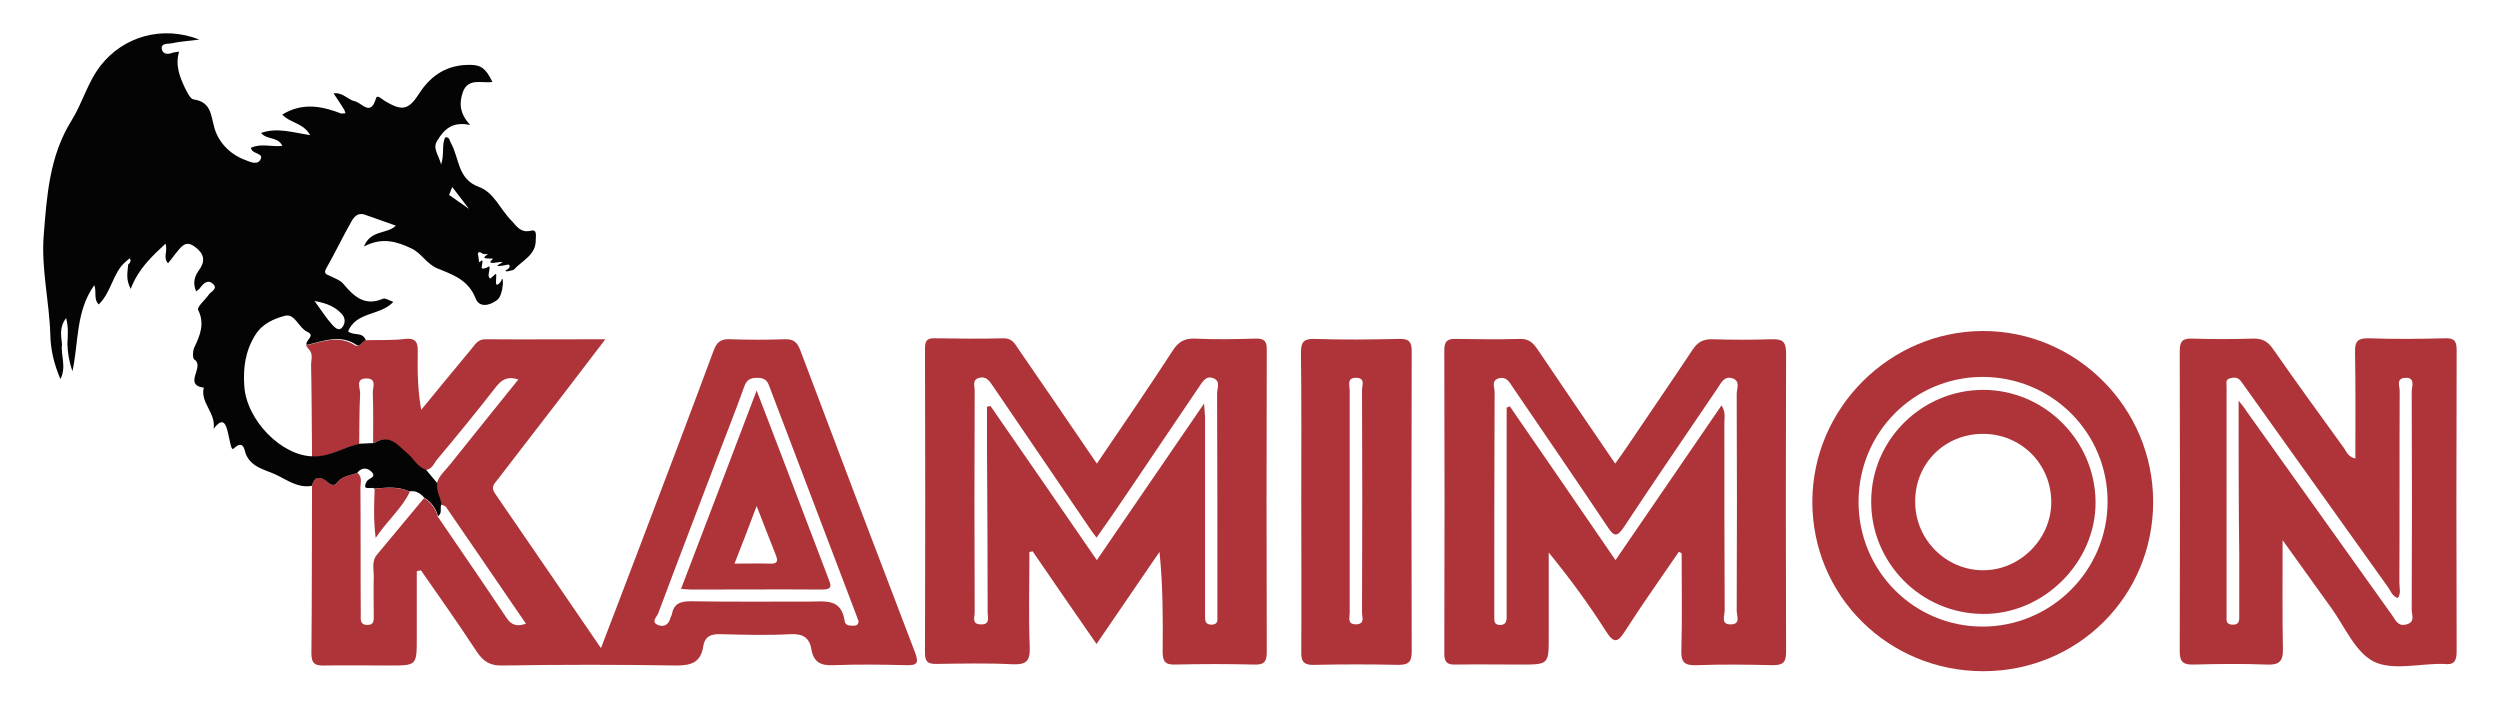 <?xml version="1.0" encoding="utf-8"?>
<!-- Generator: Adobe Illustrator 22.0.1, SVG Export Plug-In . SVG Version: 6.00 Build 0)  -->
<svg version="1.1" id="Ebene_1" xmlns="http://www.w3.org/2000/svg" x="0px" y="0px"
     viewBox="0 0 790 222.7" style="enable-background:new 0 0 790 222.7;" xml:space="preserve">
<style type="text/css">
	.st0{fill:#AE3439;}
	.st1{fill:#040404;}
</style>
    <g>
	<path class="st0" d="M115.5,107.5c4.2-0.1,8.3,0.1,12.5-0.4c3.7-0.4,4.1,1.4,4,4.4c-0.1,5.9,0,11.8,1.1,18c5.3-6.5,10.7-13,16-19.4
		c1.1-1.4,2-2.9,4.3-2.9c12.3,0.1,24.6,0,37.9,0c-5,6.5-9.5,12.4-14,18.3c-6.7,8.7-13.4,17.4-20.1,26.1c-1,1.3-2.2,2.3-0.8,4.3
		c11,16,22,32.1,33.5,48.9c4-10.5,7.8-20.3,11.5-30.1c8.1-21.3,16.2-42.6,24.1-63.9c1-2.8,2.4-3.8,5.4-3.6c5.7,0.2,11.3,0.2,17,0
		c2.9-0.1,4,0.9,5,3.5c12,31.9,24.1,63.7,36.3,95.6c1.2,3.2,0.6,4-2.8,3.9c-7.7-0.2-15.3-0.3-23,0c-4.1,0.2-6.3-1-7-5
		c-0.6-3.7-2.7-5-6.6-4.8c-7.3,0.4-14.7,0.2-22,0c-3.1-0.1-5.1,0.6-5.6,4c-0.8,4.8-3.6,5.9-8.4,5.9c-18.3-0.3-36.6-0.3-55,0
		c-3.9,0.1-6-1.2-8.1-4.3c-5.7-8.7-11.7-17.2-17.7-25.8c-0.4,0.1-0.9,0.2-1.3,0.3c0,7,0,14,0,21.1c0,8.7,0,8.7-8.6,8.7
		c-6.8,0-13.7-0.1-20.5,0c-2.8,0.1-4.2-0.4-4.2-3.8c0.2-17.7,0.1-35.3,0.2-53c0.7-3.1,2.7-2.9,4.6-1.4c1.2,1,2.2,1.8,3.3,0.4
		c1.7-2.2,4.2-2.2,6.4-3.1c1.8,1.4,0.9,3.4,1,5.1c0.1,13.3,0,26.6,0.1,39.8c0,1.4-0.3,3.1,2,3.2c2.3,0,2.1-1.5,2.1-3.1
		c0-4-0.1-8,0-11.9c0.1-2.4-0.8-5,1-7.2c5-6,9.9-11.9,14.9-17.9c2.2,1.4,3.7,3.3,4.3,5.8c7.3,10.7,14.6,21.3,21.8,32.1
		c1.6,2.4,3.4,2.7,6.1,1.8c-8.5-12.4-16.8-24.6-25.2-36.8c-0.3-0.5-1.1-0.6-1.7-0.9c-0.3-2.2-1.8-4.2-1.3-6.6c0.7-2.5,2.7-4.1,4.2-6
		c7.1-8.9,14.3-17.8,21.6-26.9c-3.5-1.1-5.3,0.1-7.1,2.4c-6,7.7-12.2,15.3-18.5,22.8c-1.1,1.3-1.7,3.4-3.9,3.4
		c-2.7-0.8-3.8-3.4-5.8-5.1c-3.1-2.6-5.7-6.4-10.6-3.3c0-5.3,0.1-10.6-0.1-15.9c-0.1-1.6,1.4-4.6-1.9-4.6c-3.8-0.1-2,3.1-2.1,4.9
		c-0.3,5.3-0.2,10.6-0.3,15.9c-5.1,1-9.6,4.2-14.9,4c-0.1-9.7-0.1-19.4-0.3-29.1c0-1.7,0.8-3.6-0.9-5.1c-0.2-0.3-0.4-0.6-0.6-0.9
		l-0.3-0.1c5.3-1.2,10.5-3.5,15.8,0C113.7,109.7,114.5,107.9,115.5,107.5z M271.3,196.2c-0.2-0.4-0.4-0.8-0.5-1.3
		c-9.3-24.4-18.5-48.7-27.8-73.1c-0.7-1.9-1.8-2.4-3.7-2.4c-2.1,0-3.3,0.5-4.1,2.7c-2.6,7.3-5.5,14.6-8.3,21.9
		c-6.3,16.6-12.7,33.2-18.9,49.8c-0.4,1.1-2.4,2.7-0.1,3.7c2,0.8,3.5-0.2,4-2.4c0.1-0.3,0.3-0.6,0.4-0.9c0.6-3.5,2.7-4.2,6-4.2
		c12.5,0.2,25,0.1,37.4,0.1c4.9,0,10.2-1.1,11.2,6.1c0.2,1.7,1.9,1.5,3.3,1.5C271.1,197.5,271.3,197,271.3,196.2z"/>
        <path class="st1" d="M167.8,72.9c-3.3,0.8-4.5-1.4-6.2-3.2c-3.5-3.5-5.5-8.9-10.2-10.6c-6.9-2.5-6.2-9.1-8.9-13.9
		c-0.5-0.8-0.4-2-1.8-1.8c-1.2,2.3-0.2,5-1.3,8.6c-0.9-3.4-2.8-5.1-1.2-7.6c2.2-3.6,4.8-6.1,10.4-4.9c-3.5-3.7-3.5-7.1-2.3-10.5
		c1.7-4.5,6-2.6,9.3-3.1c-2-4.2-3.6-5.4-7-5.4c-7.1-0.1-12.3,3.1-16.1,9c-3.4,5.3-5.4,5.7-10.9,2.4c-0.9-0.5-2.4-2.2-2.8-0.8
		c-1.7,5.9-4.5,1.3-6.7,0.9c-2.2-0.5-3.8-2.9-6.7-2.5c1.3,1.9,2.4,3.6,3.4,5.2c0.1,0.4,0.3,0.8,0.4,1.1c-0.4,0-0.9,0-1.3,0.1
		c-6.2-2.4-12.3-3.6-18.7,0.3c2.4,2.7,6.7,2.6,8.8,6.5c-5.4-0.8-10.3-2.5-15.5-0.7c1.8,2.3,5.4,1.1,6.7,4.1
		c-3.4,0.4-6.7-0.9-9.9,0.6c0.3,2.2,4.4,1.5,2.9,3.9c-1.1,1.7-3.5,0.4-5.1-0.2c-4.6-1.8-8-5.5-9.3-9.8c-1.2-4.2-1-8.4-6.7-9.2
		c-1-0.2-1.9-2.2-2.6-3.5c-1.7-3.6-3.2-7.3-1.9-11.6c-0.9,0.2-1.4,0.2-1.9,0.3c-1.6,0.7-3.3,0.6-3.6-1.2c-0.2-1.8,1.9-1.5,3.1-1.7
		c2.5-0.6,5.2-0.7,8.8-1.2C51.2,7.9,39,11.6,31.9,20.6c-4.2,5.3-5.8,11.9-9.3,17.5c-7,11.2-7.8,23.8-8.8,36.4
		c-0.8,10.5,1.8,20.8,2.1,31.3c0.1,4.6,1.1,9.1,3.2,14c2-4,0-7.6,0.5-11c-0.3-2.7-0.9-5.4,1.3-8.3c0.8,3.2,0.5,5.7,0.4,8.2
		c0.1,2.8,0.5,5.5,1.6,8.6c2-9.3,1-18.9,6.9-27.2c0.8,2.2-0.3,4.4,1.4,6.1c4.1-4,4.4-10,8.5-13.5c0.4-0.4,0.9-0.7,1.3-1.1
		c0.5,0.8,0.2,1.4-0.5,2c-0.1,2.2-0.9,4.4,0.8,7.7c2.4-6.3,6.5-10.1,11-14.3c0.8,2.5-0.9,4.3,0.8,6.2c0.9-1.2,1.7-2.2,2.5-3.2
		c1.6-1.9,3-4.3,6-2c2.7,2,3.5,4.2,1.4,7.2c-1.5,2-2.2,4.2-1,6.9c0.5-0.5,1-0.7,1.2-1.1c1.1-1.5,2.5-2.8,4.1-1.3
		c1.7,1.6-0.7,2.4-1.4,3.5c-1.1,1.6-3.7,3.8-3.3,4.7c2.2,4.4,0.6,8.1-1.2,11.9c-0.5,1.1-0.6,3.4,0,3.8c3.5,2.2-3.7,8,3,8.9
		c-1.2,4.8,3.9,7.9,3.1,13c2.2-2.9,3.5-2.7,4.3,0.3c0.4,1.4,0.6,2.9,1,4.4c0.2,0.6,0.4,2.2,1.1,1.5c3.2-3.1,3.4,1,3.8,1.8
		c1.7,4.2,6.3,5,9.3,6.4c3.5,1.6,7.2,4.5,11.6,3.6c0.7-3.1,2.7-2.9,4.6-1.4c1.2,1,2.2,1.8,3.3,0.4c1.7-2.2,4.2-2.2,6.4-3.1
		c1.5-1.9,3.4-1.6,4.7-0.1c1.3,1.6-1.1,1.8-1.7,2.8c-1.8,3.4,1.6,1.5,2.4,2.3c3.7-0.3,7.5-0.8,11,0.9c2-0.4,3.5,0.5,4.8,2
		c2.2,1.4,3.7,3.3,4.3,5.8c1.5-0.9,0.5-2.6,1.1-3.8c-0.3-2.2-1.8-4.2-1.3-6.6c-1.2-1.4-2.4-2.9-3.6-4.3c-2.7-0.8-3.8-3.4-5.8-5.1
		c-3.1-2.6-5.7-6.4-10.6-3.3c-1.5,0.1-2.9,0.1-4.4,0.2c-5.1,1-9.6,4.2-14.9,4c-9.9-0.1-21-11.4-21.7-22.2
		c-0.4-5.7,0.3-11.1,3.5-16.2c2.3-3.6,5.9-5.1,9.3-6c3.2-0.9,4.3,3.8,7.2,5.1c2.6,1.2-0.9,2.7-0.3,4.1c5.3-1.2,10.5-3.5,15.8,0
		c1,0.7,1.8-1.1,2.9-1.5c-1-2.8-4-1.3-5.6-2.8c2.6-6.3,10.2-4.9,14.3-9.3c-1.2-0.4-2.5-1.3-3.3-1c-5.8,2.5-9.2-0.8-12.5-4.7
		c-1-1.2-2.8-1.8-4.2-2.5c-1-0.5-2.2-0.6-1.2-2.4c2.8-4.9,5.2-10,8-14.9c0.8-1.4,2-2.8,4.1-2.1c3.2,1.1,6.4,2.3,9.9,3.5
		c-2.9,2.8-7.9,1.2-10.1,6.6c5.8-3.1,10.6-1.5,15,0.6c3.1,1.4,4.8,4.9,8.2,6.3c4.9,2,9.8,3.6,12.1,9.5c1.1,2.9,4.3,2.4,6.8,0.5
		c2.2-1.7,2.1-8.7,1.3-6.1c-0.1,0.4-1.1,1.5-1.5,1.2c-0.5-0.4,0.3-3.6-0.3-3.3c-1.8,1.4-1.7,2-2.2,0.6c-0.2-0.5,1-3.8-0.3-2.8
		c-0.3,0.3-1.5,0.6-1.8,0.4c-0.4-0.3,1-3.8-0.7-2c-0.3,0.3-0.3-0.7-0.4-1.6c-0.1-0.6-0.3-1.1-0.1-1.3c0.5-0.6,1,0.1,1.5,0.3
		c0.6,0.2,1.8,0,1.5,0.2c-3.3,2,2.4,0.9,1.6,1.5c-2.5,2.1,2,0.7,3,0.9c0.7,0.1-4.9,2.2,1.9,0.8c0.6-0.1,0.6,1-0.1,1.4
		c-2.4,1.4,1.7,0.4,1.9,0.2c2.6-2.9,7-4.6,6.9-9.4C169.3,74.5,169.8,72.4,167.8,72.9z M108,99.2c1.4,1.5,1,3.4,0,4.4
		c-1.1,1.2-2.5-0.4-3.2-1.2c-1.7-1.9-3.1-4.1-5.4-7.3C103.7,95.9,106,97.1,108,99.2z M141.9,61.6l1-2.5l5.3,6.9L141.9,61.6z"/>
        <path class="st0" d="M530.5,174.4c-5.7,8.3-11.5,16.5-16.9,24.9c-2.3,3.6-3.5,4.3-6.1,0.2c-5.4-8.5-11.4-16.7-18.1-24.9
		c0,8.9,0,17.7,0,26.6c0,8.8,0,8.8-9,8.8c-6.8,0-13.7-0.1-20.5,0c-2.6,0.1-3.5-0.8-3.5-3.4c0.1-32,0.1-64,0-96c0-3,1.2-3.6,3.8-3.5
		c6.7,0.1,13.3,0.2,20,0c2.7-0.1,4.1,1,5.6,3.2c8,11.9,16.1,23.7,24.6,36.2c1.5-2.1,2.8-3.9,4-5.7c6.8-10.1,13.7-20.1,20.4-30.2
		c1.7-2.6,3.5-3.5,6.5-3.4c6.2,0.2,12.3,0.2,18.5,0c3.3-0.1,4.6,0.6,4.6,4.3c-0.1,31.5-0.1,63,0,94.5c0,3.4-1,4.2-4.3,4.2
		c-8-0.2-16-0.3-24,0c-3.7,0.1-4.9-0.8-4.8-4.6c0.3-10.2,0.1-20.5,0.1-30.7C531.1,174.6,530.8,174.5,530.5,174.4z M476.1,128.8
		c0.3-0.1,0.7-0.3,1-0.4c11.1,16.1,22.1,32.1,33.4,48.6c11.4-16.6,22.3-32.6,33.5-48.9c1.4,2.2,0.9,4,0.9,5.8c0,19.7,0,39.3,0.1,59
		c0,1.6-1.4,4.6,2.1,4.4c3-0.1,1.7-2.8,1.7-4.3c0.1-22.8,0.1-45.7,0-68.5c0-1.7,1.3-4.2-1.5-5c-2.5-0.7-3.4,1.5-4.5,3.1
		c-9.9,14.6-19.9,29.2-29.6,43.9c-2.2,3.3-3.2,3.1-5.2,0c-9.9-14.8-20-29.5-30-44.2c-1-1.5-1.9-3.3-4.2-2.8c-2.8,0.7-1.4,3-1.5,4.6
		c-0.1,23-0.1,46-0.1,69c0,0.7,0,1.3,0,2c0,1.2,0,2.3,1.7,2.4c1.9,0,2.2-1,2.2-2.6c0-1.2,0-2.3,0-3.5
		C476.1,170.4,476.1,149.6,476.1,128.8z"/>
        <path class="st0" d="M346.6,146.5c8.4-12.4,16.4-24,24.1-35.9c1.8-2.7,3.7-3.7,6.9-3.6c6.3,0.3,12.7,0.2,19,0
		c2.7-0.1,3.8,0.6,3.7,3.6c-0.1,31.8-0.1,63.6,0,95.5c0,3.2-1,4-4,3.9c-8.3-0.2-16.7-0.2-25,0c-3.2,0.1-3.9-1.1-3.9-4.1
		c0.1-10.4,0.1-20.8-1-31.5c-6.5,9.5-13,19-19.9,29.1c-6.9-10-13.6-19.6-20.2-29.3c-0.3,0.1-0.6,0.2-1,0.2c0,10-0.3,20.1,0.1,30.1
		c0.2,4.6-1.3,5.6-5.6,5.4c-8-0.4-16-0.2-24-0.1c-2.6,0-3.5-0.7-3.5-3.4c0.1-32.2,0.1-64.3,0-96.5c0-2.5,1-3.1,3.2-3
		c7.2,0.1,14.3,0.2,21.5,0c2.8-0.1,3.7,1.7,4.9,3.5C330.2,122.4,338.2,134.2,346.6,146.5z M346.6,177c11.4-16.6,22.3-32.6,33.9-49.5
		c0.1,2.4,0.3,3.5,0.3,4.6c0,16.5,0,33,0,49.5c0,4.5,0,9,0,13.5c0,1.3,0.3,2.2,1.9,2.3c1.6,0,2.1-0.7,2-2.1c0-0.8,0-1.7,0-2.5
		c0-22.8,0-45.7-0.1-68.5c0-1.6,1.2-3.9-1.2-4.8c-2.4-0.9-3.4,1.2-4.6,2.9c-7.6,11.3-15.3,22.6-22.9,33.9c-3,4.5-6.1,8.9-9.4,13.6
		c-0.9-1.3-1.5-1.9-1.9-2.6c-10.3-15.1-20.6-30.3-30.9-45.4c-1.1-1.6-2.1-3.1-4.3-2.5c-2.4,0.7-1.3,2.8-1.4,4.2
		c-0.1,23.3-0.1,46.7,0,70c0,1.4-1,3.6,1.8,3.7c3.2,0.2,2.3-2.2,2.3-3.8c0-17-0.1-34-0.2-51c0-4.7,0-9.3,0-14
		c0.4-0.1,0.8-0.1,1.1-0.2C324.1,144.3,335.1,160.3,346.6,177z"/>
        <path class="st0" d="M721.3,170.7c0,12.5-0.1,23.5,0.1,34.4c0.1,4-1.3,5.1-5.2,4.9c-7.7-0.3-15.3-0.2-23,0
		c-3.1,0.1-4.4-0.7-4.4-4.1c0.1-31.7,0.1-63.3,0-95c0-3.1,0.9-4,4-3.9c6.3,0.2,12.7,0.2,19,0c3-0.1,4.8,0.8,6.5,3.3
		c7.3,10.5,14.9,20.9,22.4,31.3c0.8,1.1,1.2,2.7,3.6,3.3c0-11.3,0.1-22.4-0.1-33.5c-0.1-3.5,0.8-4.6,4.4-4.5c8,0.3,16,0.2,24,0
		c2.8-0.1,3.7,0.7,3.7,3.6c-0.1,31.8-0.1,63.7,0,95.5c0,3.2-1.1,4.2-4.1,3.8c-0.2,0-0.3,0-0.5,0c-7.3-0.1-15.8,2.2-21.7-0.8
		c-5.8-3-9.1-11.1-13.4-17C731.9,185.5,727.1,178.7,721.3,170.7z M707.4,126.6c1.4,1.8,2,2.5,2.4,3.2c15.4,21.5,30.7,43.1,46.1,64.6
		c1.1,1.6,1.9,3.7,4.6,2.9c2.8-0.8,1.6-3,1.6-4.5c0.1-23,0.1-46,0-69c0-1.6,1.3-4.6-2.1-4.4c-3,0.2-1.6,2.8-1.7,4.3
		c-0.1,20.2,0,40.3-0.1,60.5c0,1.6,0.6,3.2-0.5,4.8c-1.8-0.6-2.3-2.4-3.2-3.6c-14.8-20.7-29.6-41.5-44.4-62.2
		c-0.7-0.9-1.3-1.9-2-2.8c-1-1.3-2.3-1.2-3.6-0.8c-1.3,0.4-0.9,1.6-0.9,2.5c0,24.2,0,48.3,0,72.5c0,1.3-0.3,2.7,1.8,2.8
		c2.4,0.1,2.2-1.5,2.2-3c0-6.3,0-12.7,0-19C707.4,159.6,707.4,143.8,707.4,126.6z"/>
        <path class="st0" d="M626.7,212.1c-30.1,0-54.1-23.9-54-53.7c0.1-29.4,24.4-53.7,53.8-53.8c29.6-0.1,53.9,24.2,53.9,54
		C680.4,188.4,656.6,212.1,626.7,212.1z M587.3,158.6c0,21.8,17.5,39.4,39.2,39.4c21.6,0,39.4-17.6,39.5-39.3
		c0.1-22-17.6-39.6-39.6-39.6C604.7,119.2,587.3,136.7,587.3,158.6z"/>
        <path class="st0" d="M411.2,158.4c0-15.6,0.1-31.3-0.1-46.9c0-3.5,0.9-4.5,4.4-4.4c8.8,0.3,17.6,0.2,26.5,0
		c2.9-0.1,4.1,0.6,4.1,3.8c-0.1,31.6-0.1,63.3,0,94.9c0,3.2-0.8,4.3-4.2,4.3c-8.8-0.2-17.6-0.2-26.5,0c-3.2,0.1-4.3-0.8-4.2-4.2
		C411.3,190.1,411.2,174.3,411.2,158.4z M426.5,158.3c0,11.8,0,23.6,0,35.4c0,1.5-0.8,3.6,2,3.6c2.9-0.1,1.9-2.3,1.9-3.7
		c0.1-23.5,0.1-46.9,0-70.4c0-1.4,1.1-3.7-1.7-3.8c-3.2-0.2-2.2,2.4-2.2,3.9C426.5,135,426.5,146.6,426.5,158.3z"/>
        <path class="st0"
              d="M129.5,155.4c-2.5,5.3-7,8.9-10.8,14.6c-0.7-6-0.5-10.8-0.3-15.6C122.2,154.1,125.9,153.7,129.5,155.4z"/>
        <path class="st0" d="M239.1,123.4c3,7.8,5.6,14.6,8.2,21.4c4.8,12.6,9.6,25.2,14.4,37.8c0.8,2.1,1.7,3.7-1.9,3.7
		c-13.7-0.1-27.3,0-41,0c-1,0-2-0.1-3.6-0.2C223.2,165.3,230.9,144.9,239.1,123.4z M232.1,178.1c4.2,0,7.7-0.1,11.2,0
		c2.2,0.1,2.7-0.6,1.9-2.6c-1.9-4.9-3.9-9.8-6.1-15.6C236.7,166.3,234.6,171.8,232.1,178.1z"/>
        <path class="st0" d="M591.3,158.4c0-19.4,16-35.2,35.4-35.2c19.3,0,35.3,15.9,35.5,35.3c0.2,19.2-16.5,35.8-35.8,35.5
		C606.9,193.8,591.2,177.8,591.3,158.4z M626.6,137.1c-12.1,0-21.5,9.4-21.4,21.5c0,11.9,9.7,21.6,21.5,21.6
		c11.7,0,21.6-10,21.5-21.7C648.1,146.5,638.6,137.1,626.6,137.1z"/>
</g>
</svg>
